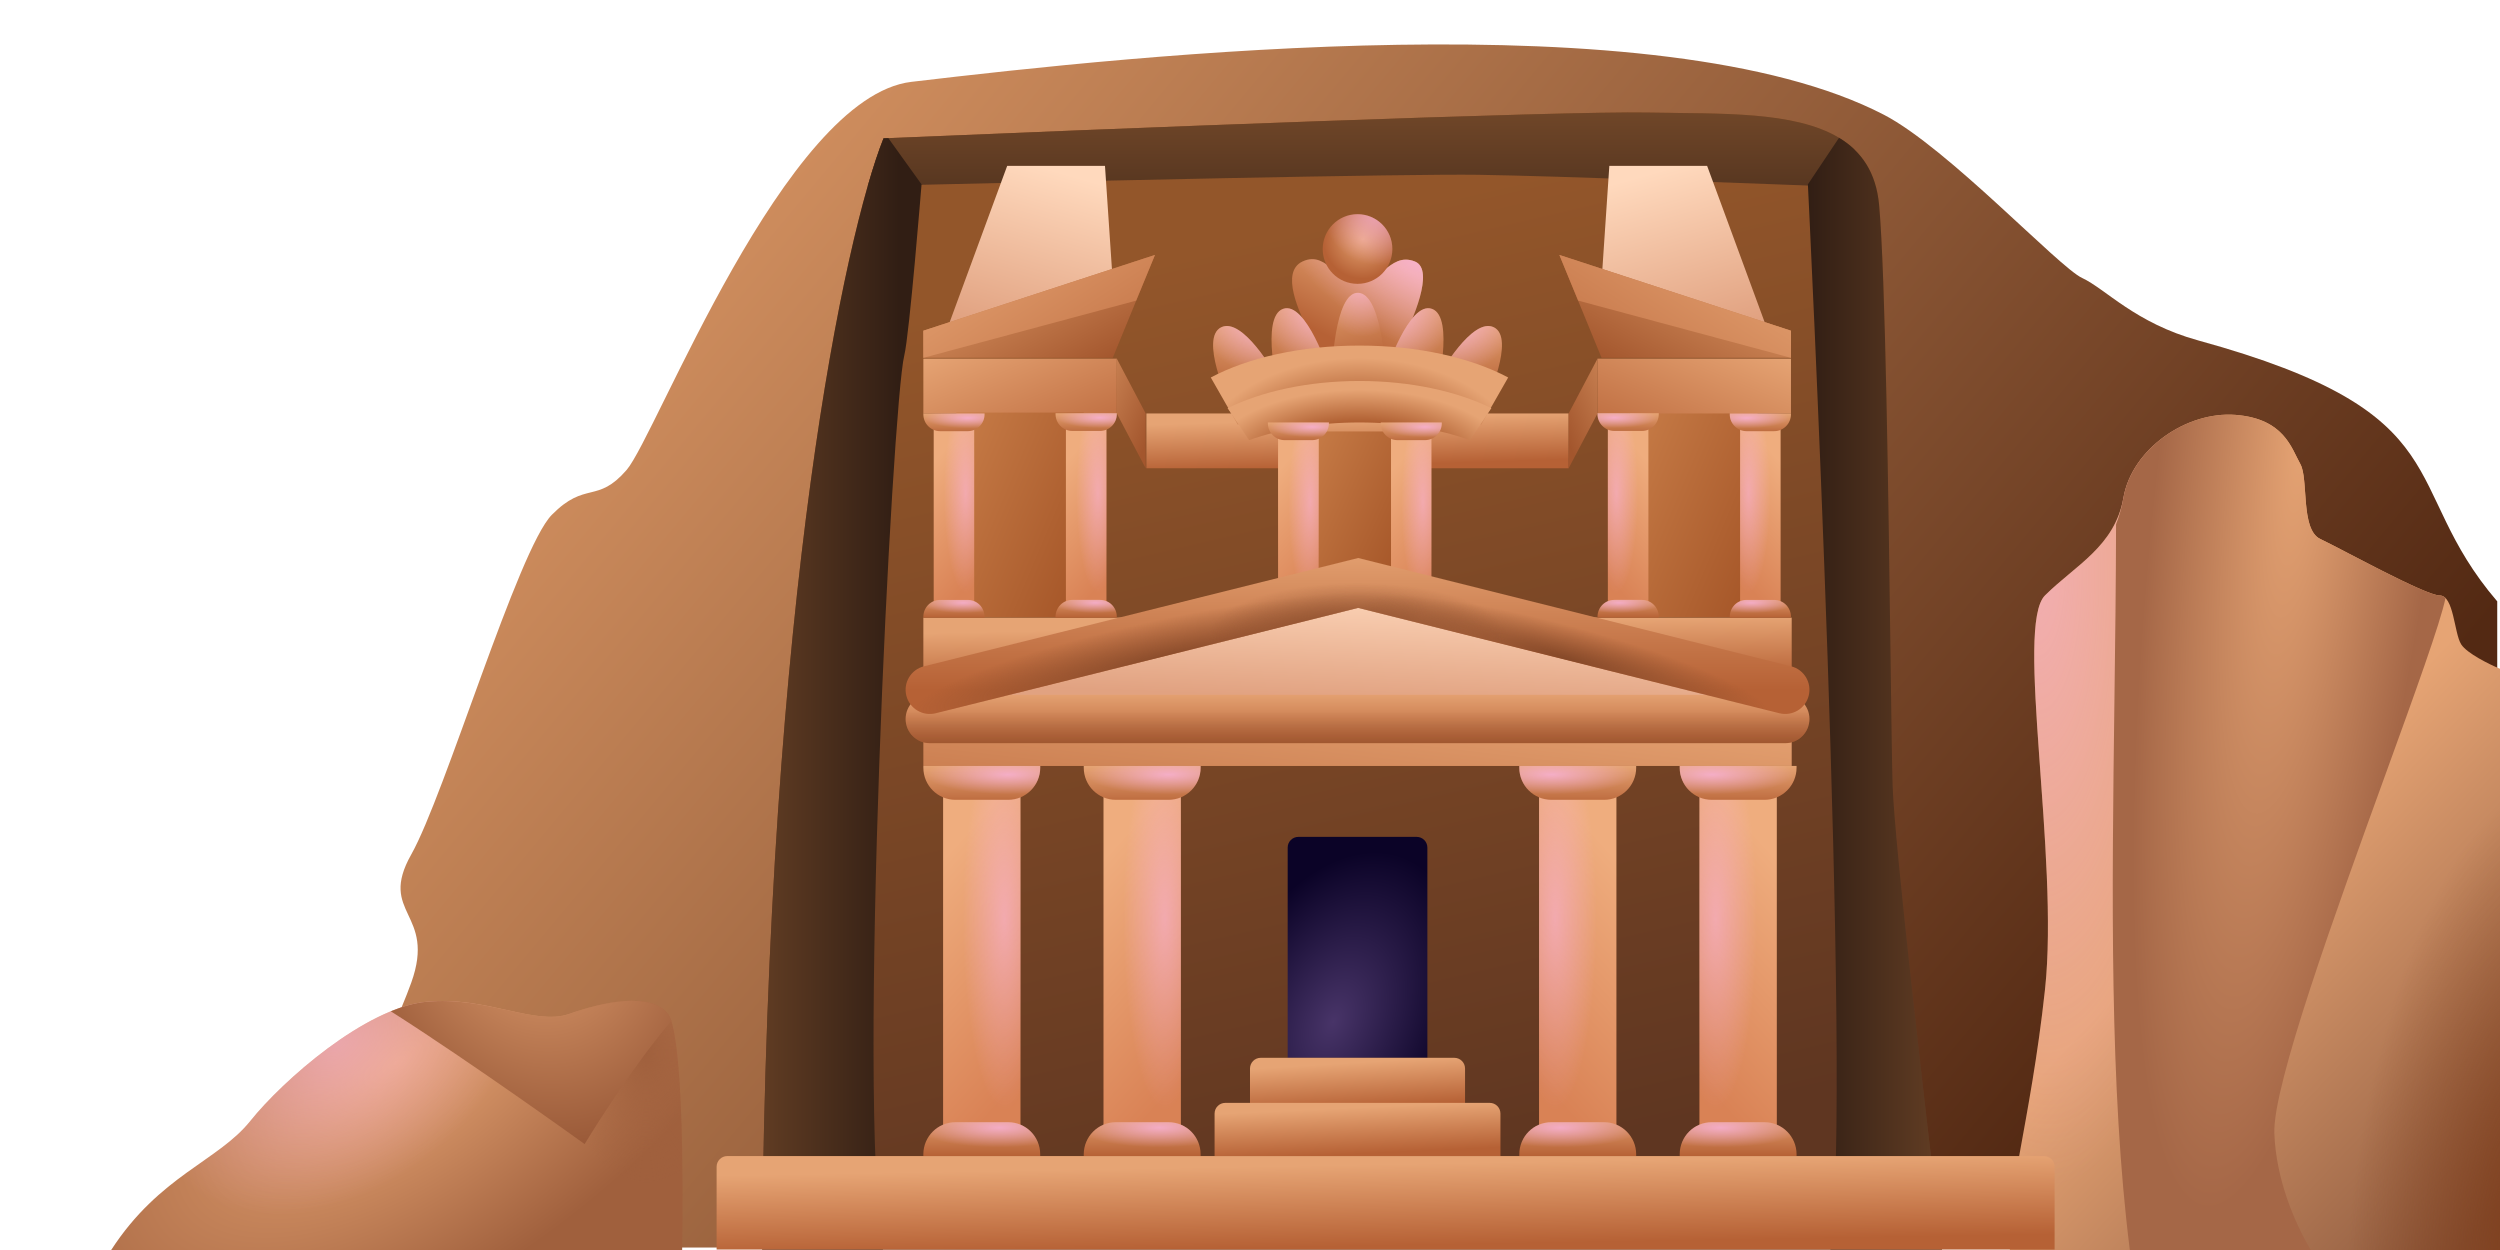 <svg viewBox="0 0 240 120" fill="none" xmlns="http://www.w3.org/2000/svg">
<path d="M39.481 94.333C37.537 99.747 30.839 113.542 27.734 119.763H239.734V57.731C230.15 46.55 236.721 39.743 211.029 32.681C204.984 31.019 202.118 27.716 199.89 26.69C197.662 25.665 186.962 14.186 180.862 11.021C159.381 -0.126 109.143 5.3 87.499 7.857C75.347 9.292 62.992 41.832 60.156 45.114C57.321 48.395 56.219 46.139 52.978 49.42C49.738 52.702 42.722 76.286 39.481 82.028C36.24 87.77 41.911 87.565 39.481 94.333Z" fill="url(#paint0_linear_8000_5889)"/>
<path d="M196.319 94.996C194.939 107.769 192.265 116.208 192.955 120H240V64.205C238.988 63.784 236.826 62.724 236.275 61.858C235.585 60.774 235.585 57.163 234.205 57.163C232.825 57.163 224.685 52.649 222.753 51.746C220.822 50.843 221.65 45.968 220.822 44.524C219.994 43.079 219.304 40.19 214.613 39.829C209.922 39.468 204.679 43.079 203.851 47.774C203.023 52.469 199.216 54.274 196.319 57.163C193.422 60.052 197.699 82.222 196.319 94.996Z" fill="url(#paint1_linear_8000_5889)"/>
<path d="M196.319 94.996C194.939 107.769 192.265 116.208 192.955 120H240V64.205C238.988 63.784 236.826 62.724 236.275 61.858C235.585 60.774 235.585 57.163 234.205 57.163C232.825 57.163 224.685 52.649 222.753 51.746C220.822 50.843 221.65 45.968 220.822 44.524C219.994 43.079 219.304 40.19 214.613 39.829C209.922 39.468 204.679 43.079 203.851 47.774C203.023 52.469 199.216 54.274 196.319 57.163C193.422 60.052 197.699 82.222 196.319 94.996Z" fill="url(#paint2_radial_8000_5889)"/>
<path d="M196.319 94.996C194.939 107.769 192.265 116.208 192.955 120H240V64.205C238.988 63.784 236.826 62.724 236.275 61.858C235.585 60.774 235.585 57.163 234.205 57.163C232.825 57.163 224.685 52.649 222.753 51.746C220.822 50.843 221.65 45.968 220.822 44.524C219.994 43.079 219.304 40.19 214.613 39.829C209.922 39.468 204.679 43.079 203.851 47.774C203.023 52.469 199.216 54.274 196.319 57.163C193.422 60.052 197.699 82.222 196.319 94.996Z" fill="url(#paint3_radial_8000_5889)"/>
<path d="M24.038 107.604C20.939 111.478 15.322 112.833 10.673 120H65.487C65.616 113.156 65.525 99.043 64.131 97.338C62.388 95.208 57.933 96.176 54.64 97.338C51.347 98.501 46.699 95.595 40.888 96.176C35.078 96.757 27.137 103.73 24.038 107.604Z" fill="url(#paint4_radial_8000_5889)"/>
<path d="M24.038 107.604C20.939 111.478 15.322 112.833 10.673 120H65.487C65.616 113.156 65.525 99.043 64.131 97.338C62.388 95.208 57.933 96.176 54.64 97.338C51.347 98.501 46.699 95.595 40.888 96.176C35.078 96.757 27.137 103.73 24.038 107.604Z" fill="url(#paint5_radial_8000_5889)"/>
<path d="M24.038 107.604C20.939 111.478 15.322 112.833 10.673 120H65.487C65.616 113.156 65.525 99.043 64.131 97.338C62.388 95.208 57.933 96.176 54.64 97.338C51.347 98.501 46.699 95.595 40.888 96.176C35.078 96.757 27.137 103.73 24.038 107.604Z" fill="url(#paint6_radial_8000_5889)"/>
<path fill-rule="evenodd" clip-rule="evenodd" d="M221.833 120H204.464C202.501 104.436 202.745 85.722 202.984 67.322C203.059 61.595 203.133 55.899 203.14 50.337C203.439 49.582 203.679 48.739 203.85 47.774C204.677 43.079 209.92 39.468 214.611 39.829C218.65 40.14 219.723 42.324 220.471 43.847C220.592 44.093 220.705 44.322 220.82 44.524C221.138 45.079 221.212 46.14 221.291 47.288C221.419 49.128 221.562 51.19 222.752 51.746C223.283 51.995 224.285 52.517 225.486 53.143C228.651 54.792 233.203 57.163 234.203 57.163C234.424 57.163 234.609 57.256 234.768 57.415C234.273 59.819 231.843 66.521 228.996 74.371C224.177 87.659 218.166 104.234 218.337 108.805C218.504 113.277 220.307 117.413 221.833 120Z" fill="url(#paint7_radial_8000_5889)"/>
<path d="M84.817 13.28C81.149 22.496 73.684 56.734 73.166 119.956H186.437C184.927 107.438 181.863 81 181.691 75.388C181.475 68.372 181.259 29.168 180.396 19.676C179.533 10.185 168.314 11.01 158.173 10.803C150.061 10.638 105.889 12.385 84.817 13.28Z" fill="url(#paint8_linear_8000_5889)"/>
<path fill-rule="evenodd" clip-rule="evenodd" d="M83.301 17.86C103.412 17.38 135.264 16.681 141.877 16.779C149.305 16.89 169.733 17.656 179.018 18.026L178.004 14.332C174.499 10.992 167.72 10.917 160.958 10.843C160.026 10.832 159.096 10.822 158.174 10.803C150.061 10.638 105.889 12.385 84.817 13.28C84.363 14.42 83.851 15.945 83.301 17.86Z" fill="url(#paint9_linear_8000_5889)"/>
<path fill-rule="evenodd" clip-rule="evenodd" d="M73.166 119.956C73.684 56.735 81.149 22.496 84.817 13.28C84.97 13.273 85.125 13.267 85.28 13.26L88.469 17.699C88.469 17.699 87.305 32.128 86.811 34.12C85.658 38.771 82.245 105.438 84.766 119.956H73.166Z" fill="url(#paint10_linear_8000_5889)"/>
<path fill-rule="evenodd" clip-rule="evenodd" d="M176.546 13.229L173.557 17.699C173.557 17.699 177.882 104.694 175.717 119.957H186.437C184.927 107.439 181.863 81.001 181.691 75.388C181.628 73.353 181.565 68.609 181.487 62.668C181.295 48.128 181.009 26.415 180.396 19.677C180.11 16.533 178.688 14.521 176.546 13.229Z" fill="url(#paint11_linear_8000_5889)"/>
<path fill-rule="evenodd" clip-rule="evenodd" d="M128.065 25.93C127.169 25.204 126.311 24.508 125.04 25.103C122.914 26.1 124.635 29.883 125.869 32.294C125.177 33.698 122.833 38.787 124.812 39.578C126.092 40.09 126.934 39.419 127.807 38.723C128.502 38.168 129.218 37.597 130.191 37.598C131.155 37.598 131.879 38.185 132.581 38.754C133.477 39.479 134.335 40.175 135.606 39.58C137.732 38.583 136.011 34.8 134.777 32.389C135.47 30.985 137.813 25.896 135.834 25.105C134.554 24.593 133.712 25.264 132.84 25.96C132.144 26.515 131.428 27.085 130.455 27.085C129.491 27.085 128.767 26.498 128.065 25.93Z" fill="url(#paint12_linear_8000_5889)"/>
<path fill-rule="evenodd" clip-rule="evenodd" d="M128.065 25.93C127.169 25.204 126.311 24.508 125.04 25.103C122.914 26.1 124.635 29.883 125.869 32.294C125.177 33.698 122.833 38.787 124.812 39.578C126.092 40.09 126.934 39.419 127.807 38.723C128.502 38.168 129.218 37.597 130.191 37.598C131.155 37.598 131.879 38.185 132.581 38.754C133.477 39.479 134.335 40.175 135.606 39.58C137.732 38.583 136.011 34.8 134.777 32.389C135.47 30.985 137.813 25.896 135.834 25.105C134.554 24.593 133.712 25.264 132.84 25.96C132.144 26.515 131.428 27.085 130.455 27.085C129.491 27.085 128.767 26.498 128.065 25.93Z" fill="url(#paint13_radial_8000_5889)"/>
<path d="M88.642 59.294H172.003V66.413H88.642V59.294Z" fill="url(#paint14_linear_8000_5889)"/>
<path d="M88.642 34.431H107.212V39.692H88.642V34.431Z" fill="url(#paint15_linear_8000_5889)"/>
<path d="M91.814 39.608H104.039V59.255H91.814V39.608Z" fill="url(#paint16_linear_8000_5889)"/>
<path d="M156.495 39.608H168.72V59.255H156.495V39.608Z" fill="url(#paint17_linear_8000_5889)"/>
<path d="M171.932 34.431H153.361V39.692H171.932V34.431Z" fill="url(#paint18_linear_8000_5889)"/>
<path d="M96.689 15.926H106.078L107.212 32.747H90.499L96.689 15.926Z" fill="url(#paint19_linear_8000_5889)"/>
<path d="M163.885 15.926H154.496L153.361 32.747H170.075L163.885 15.926Z" fill="url(#paint20_linear_8000_5889)"/>
<path d="M88.642 31.747L110.875 24.474L106.824 34.351H88.642V31.747Z" fill="url(#paint21_linear_8000_5889)"/>
<path d="M171.932 31.747L149.699 24.474L153.75 34.351H171.932V31.747Z" fill="url(#paint22_linear_8000_5889)"/>
<path d="M88.642 31.747L110.875 24.474L109.07 28.859L88.642 34.351V31.747Z" fill="url(#paint23_linear_8000_5889)"/>
<path d="M171.932 31.747L149.699 24.474L151.504 28.859L171.932 34.351V31.747Z" fill="url(#paint24_linear_8000_5889)"/>
<path d="M110.056 39.692H150.589V44.953H110.056V39.692Z" fill="url(#paint25_linear_8000_5889)"/>
<path d="M107.213 34.431L109.986 39.692V44.954L107.213 39.692V34.431Z" fill="url(#paint26_linear_8000_5889)"/>
<path d="M153.361 34.431L150.588 39.692V44.954L153.361 39.692V34.431Z" fill="url(#paint27_linear_8000_5889)"/>
<path d="M125.643 41.419H135.004V55.397H125.643V41.419Z" fill="url(#paint28_linear_8000_5889)"/>
<path d="M88.642 69.022H172.003V73.532H88.642V69.022Z" fill="url(#paint29_linear_8000_5889)"/>
<path d="M123.617 81.367C123.617 80.8 124.077 80.34 124.644 80.34H136.001C136.568 80.34 137.028 80.8 137.028 81.367V101.548H123.617V81.367Z" fill="url(#paint30_radial_8000_5889)"/>
<path d="M120 102.577C120 102.01 120.46 101.55 121.027 101.55H139.617C140.184 101.55 140.644 102.01 140.644 102.577V106.654H120V102.577Z" fill="url(#paint31_linear_8000_5889)"/>
<path d="M116.6 106.904C116.6 106.336 117.06 105.876 117.628 105.876H143.015C143.583 105.876 144.043 106.336 144.043 106.904V110.981H116.6V106.904Z" fill="url(#paint32_linear_8000_5889)"/>
<path d="M123.169 29.651C120.957 30.456 122.76 37.735 122.76 37.735L127.623 35.758C127.623 35.758 125.382 28.846 123.169 29.651Z" fill="url(#paint33_linear_8000_5889)"/>
<path d="M123.169 29.651C120.957 30.456 122.76 37.735 122.76 37.735L127.623 35.758C127.623 35.758 125.382 28.846 123.169 29.651Z" fill="url(#paint34_radial_8000_5889)"/>
<path d="M117.225 31.423C115.151 32.466 117.932 38.471 117.932 38.471L122.463 35.999C122.463 35.999 119.3 30.38 117.225 31.423Z" fill="url(#paint35_linear_8000_5889)"/>
<path d="M117.225 31.423C115.151 32.466 117.932 38.471 117.932 38.471L122.463 35.999C122.463 35.999 119.3 30.38 117.225 31.423Z" fill="url(#paint36_radial_8000_5889)"/>
<path d="M143.42 31.423C145.494 32.466 142.713 38.471 142.713 38.471L138.182 35.999C138.182 35.999 141.345 30.38 143.42 31.423Z" fill="url(#paint37_linear_8000_5889)"/>
<path d="M143.42 31.423C145.494 32.466 142.713 38.471 142.713 38.471L138.182 35.999C138.182 35.999 141.345 30.38 143.42 31.423Z" fill="url(#paint38_radial_8000_5889)"/>
<path d="M137.475 29.651C139.688 30.456 137.885 37.735 137.885 37.735L133.021 35.758C133.021 35.758 135.263 28.846 137.475 29.651Z" fill="url(#paint39_linear_8000_5889)"/>
<path d="M137.475 29.651C139.688 30.456 137.885 37.735 137.885 37.735L133.021 35.758C133.021 35.758 135.263 28.846 137.475 29.651Z" fill="url(#paint40_radial_8000_5889)"/>
<path d="M130.391 28.109C128.071 28.017 127.858 35.863 127.858 35.863L133.02 35.869C133.02 35.869 132.712 28.201 130.391 28.109Z" fill="url(#paint41_linear_8000_5889)"/>
<path d="M130.391 28.109C128.071 28.017 127.858 35.863 127.858 35.863L133.02 35.869C133.02 35.869 132.712 28.201 130.391 28.109Z" fill="url(#paint42_radial_8000_5889)"/>
<path fill-rule="evenodd" clip-rule="evenodd" d="M118.822 40.765L116.235 36.239C119.767 34.356 124.854 33.175 130.51 33.175C136.166 33.175 141.254 34.356 144.785 36.239L142.198 40.766C138.954 39.565 134.903 38.852 130.509 38.852C126.116 38.852 122.066 39.565 118.822 40.765Z" fill="url(#paint43_radial_8000_5889)"/>
<path fill-rule="evenodd" clip-rule="evenodd" d="M119.911 42.254L117.849 39.182C121.146 37.565 125.604 36.573 130.512 36.573C135.418 36.573 139.875 37.564 143.171 39.181L141.108 42.253C138.113 41.183 134.457 40.555 130.511 40.555C126.563 40.555 122.907 41.183 119.911 42.254Z" fill="url(#paint44_radial_8000_5889)"/>
<path d="M90.538 75.182H97.966V109.331H90.538V75.182Z" fill="url(#paint45_linear_8000_5889)"/>
<path d="M90.538 75.182H97.966V109.331H90.538V75.182Z" fill="url(#paint46_radial_8000_5889)"/>
<path d="M99.86 110.982L88.641 110.982L88.641 110.813C88.641 109.111 90.021 107.731 91.723 107.731L96.778 107.731C98.48 107.731 99.86 109.111 99.86 110.813L99.86 110.982Z" fill="url(#paint47_linear_8000_5889)"/>
<path d="M99.86 110.982L88.641 110.982L88.641 110.813C88.641 109.111 90.021 107.731 91.723 107.731L96.778 107.731C98.48 107.731 99.86 109.111 99.86 110.813L99.86 110.982Z" fill="url(#paint48_radial_8000_5889)"/>
<path d="M88.642 73.531H99.861V73.7C99.861 75.403 98.481 76.783 96.779 76.783H91.724C90.022 76.783 88.642 75.403 88.642 73.7V73.531Z" fill="url(#paint49_linear_8000_5889)"/>
<path d="M88.642 73.531H99.861V73.7C99.861 75.403 98.481 76.783 96.779 76.783H91.724C90.022 76.783 88.642 75.403 88.642 73.7V73.531Z" fill="url(#paint50_radial_8000_5889)"/>
<path d="M170.574 75.182H163.146V109.331H170.574V75.182Z" fill="url(#paint51_linear_8000_5889)"/>
<path d="M170.574 75.182H163.146V109.331H170.574V75.182Z" fill="url(#paint52_radial_8000_5889)"/>
<path d="M161.251 110.982L172.47 110.982L172.47 110.813C172.47 109.111 171.09 107.731 169.388 107.731L164.333 107.731C162.631 107.731 161.251 109.111 161.251 110.813L161.251 110.982Z" fill="url(#paint53_linear_8000_5889)"/>
<path d="M161.251 110.982L172.47 110.982L172.47 110.813C172.47 109.111 171.09 107.731 169.388 107.731L164.333 107.731C162.631 107.731 161.251 109.111 161.251 110.813L161.251 110.982Z" fill="url(#paint54_radial_8000_5889)"/>
<path d="M172.47 73.532H161.251V73.701C161.251 75.403 162.631 76.783 164.333 76.783H169.388C171.09 76.783 172.47 75.403 172.47 73.701V73.532Z" fill="url(#paint55_linear_8000_5889)"/>
<path d="M172.47 73.532H161.251V73.701C161.251 75.403 162.631 76.783 164.333 76.783H169.388C171.09 76.783 172.47 75.403 172.47 73.701V73.532Z" fill="url(#paint56_radial_8000_5889)"/>
<path d="M105.936 75.182H113.364V109.331H105.936V75.182Z" fill="url(#paint57_linear_8000_5889)"/>
<path d="M105.936 75.182H113.364V109.331H105.936V75.182Z" fill="url(#paint58_radial_8000_5889)"/>
<path d="M115.259 110.982L104.04 110.982L104.04 110.813C104.04 109.111 105.42 107.731 107.122 107.731L112.177 107.731C113.879 107.731 115.259 109.111 115.259 110.813L115.259 110.982Z" fill="url(#paint59_linear_8000_5889)"/>
<path d="M115.259 110.982L104.04 110.982L104.04 110.813C104.04 109.111 105.42 107.731 107.122 107.731L112.177 107.731C113.879 107.731 115.259 109.111 115.259 110.813L115.259 110.982Z" fill="url(#paint60_radial_8000_5889)"/>
<path d="M104.04 73.532H115.259V73.701C115.259 75.403 113.879 76.783 112.177 76.783H107.122C105.42 76.783 104.04 75.403 104.04 73.701V73.532Z" fill="url(#paint61_linear_8000_5889)"/>
<path d="M104.04 73.532H115.259V73.701C115.259 75.403 113.879 76.783 112.177 76.783H107.122C105.42 76.783 104.04 75.403 104.04 73.701V73.532Z" fill="url(#paint62_radial_8000_5889)"/>
<path d="M155.176 75.182H147.749V109.331H155.176V75.182Z" fill="url(#paint63_linear_8000_5889)"/>
<path d="M155.176 75.182H147.749V109.331H155.176V75.182Z" fill="url(#paint64_radial_8000_5889)"/>
<path d="M145.853 110.982L157.072 110.982L157.072 110.813C157.072 109.111 155.692 107.731 153.99 107.731L148.935 107.731C147.233 107.731 145.853 109.111 145.853 110.813L145.853 110.982Z" fill="url(#paint65_linear_8000_5889)"/>
<path d="M145.853 110.982L157.072 110.982L157.072 110.813C157.072 109.111 155.692 107.731 153.99 107.731L148.935 107.731C147.233 107.731 145.853 109.111 145.853 110.813L145.853 110.982Z" fill="url(#paint66_radial_8000_5889)"/>
<path d="M157.073 73.532H145.853V73.701C145.853 75.403 147.233 76.783 148.935 76.783H153.99C155.693 76.783 157.073 75.403 157.073 73.701V73.532Z" fill="url(#paint67_linear_8000_5889)"/>
<path d="M157.073 73.532H145.853V73.701C145.853 75.403 147.233 76.783 148.935 76.783H153.99C155.693 76.783 157.073 75.403 157.073 73.701V73.532Z" fill="url(#paint68_radial_8000_5889)"/>
<path d="M89.635 40.556H93.522V58.43H89.635V40.556Z" fill="url(#paint69_linear_8000_5889)"/>
<path d="M89.635 40.556H93.522V58.43H89.635V40.556Z" fill="url(#paint70_radial_8000_5889)"/>
<path d="M94.514 59.294L88.641 59.294L88.641 59.205C88.641 58.314 89.364 57.592 90.255 57.592L92.9 57.592C93.791 57.592 94.514 58.314 94.514 59.205L94.514 59.294Z" fill="url(#paint71_linear_8000_5889)"/>
<path d="M94.514 59.294L88.641 59.294L88.641 59.205C88.641 58.314 89.364 57.592 90.255 57.592L92.9 57.592C93.791 57.592 94.514 58.314 94.514 59.205L94.514 59.294Z" fill="url(#paint72_radial_8000_5889)"/>
<path d="M88.642 39.692H94.514V39.78C94.514 40.671 93.792 41.393 92.901 41.393H90.255C89.364 41.393 88.642 40.671 88.642 39.78V39.692Z" fill="url(#paint73_linear_8000_5889)"/>
<path d="M88.642 39.692H94.514V39.78C94.514 40.671 93.792 41.393 92.901 41.393H90.255C89.364 41.393 88.642 40.671 88.642 39.78V39.692Z" fill="url(#paint74_radial_8000_5889)"/>
<path d="M170.938 40.556H167.05V58.43H170.938V40.556Z" fill="url(#paint75_linear_8000_5889)"/>
<path d="M170.938 40.556H167.05V58.43H170.938V40.556Z" fill="url(#paint76_radial_8000_5889)"/>
<path d="M166.059 59.294L171.931 59.294L171.931 59.205C171.931 58.314 171.209 57.592 170.318 57.592L167.672 57.592C166.781 57.592 166.059 58.314 166.059 59.205L166.059 59.294Z" fill="url(#paint77_linear_8000_5889)"/>
<path d="M166.059 59.294L171.931 59.294L171.931 59.205C171.931 58.314 171.209 57.592 170.318 57.592L167.672 57.592C166.781 57.592 166.059 58.314 166.059 59.205L166.059 59.294Z" fill="url(#paint78_radial_8000_5889)"/>
<path d="M171.932 39.692H166.059V39.78C166.059 40.671 166.782 41.393 167.673 41.393H170.318C171.209 41.393 171.932 40.671 171.932 39.78V39.692Z" fill="url(#paint79_linear_8000_5889)"/>
<path d="M171.932 39.692H166.059V39.78C166.059 40.671 166.782 41.393 167.673 41.393H170.318C171.209 41.393 171.932 40.671 171.932 39.78V39.692Z" fill="url(#paint80_radial_8000_5889)"/>
<path d="M102.327 40.531H106.22V58.429H102.327V40.531Z" fill="url(#paint81_linear_8000_5889)"/>
<path d="M102.327 40.531H106.22V58.429H102.327V40.531Z" fill="url(#paint82_radial_8000_5889)"/>
<path d="M107.213 59.294L101.332 59.294L101.332 59.206C101.332 58.314 102.056 57.59 102.948 57.59L105.597 57.59C106.49 57.59 107.213 58.314 107.213 59.206L107.213 59.294Z" fill="url(#paint83_linear_8000_5889)"/>
<path d="M107.213 59.294L101.332 59.294L101.332 59.206C101.332 58.314 102.056 57.59 102.948 57.59L105.597 57.59C106.49 57.59 107.213 58.314 107.213 59.206L107.213 59.294Z" fill="url(#paint84_radial_8000_5889)"/>
<path d="M101.332 39.666H107.212V39.754C107.212 40.647 106.489 41.37 105.597 41.37H102.948C102.055 41.37 101.332 40.647 101.332 39.754V39.666Z" fill="url(#paint85_linear_8000_5889)"/>
<path d="M101.332 39.666H107.212V39.754C107.212 40.647 106.489 41.37 105.597 41.37H102.948C102.055 41.37 101.332 40.647 101.332 39.754V39.666Z" fill="url(#paint86_radial_8000_5889)"/>
<path d="M158.247 40.531H154.354V58.429H158.247V40.531Z" fill="url(#paint87_linear_8000_5889)"/>
<path d="M158.247 40.531H154.354V58.429H158.247V40.531Z" fill="url(#paint88_radial_8000_5889)"/>
<path d="M153.362 59.294L159.243 59.294L159.243 59.206C159.243 58.314 158.519 57.59 157.627 57.59L154.978 57.59C154.085 57.59 153.362 58.314 153.362 59.206L153.362 59.294Z" fill="url(#paint89_linear_8000_5889)"/>
<path d="M153.362 59.294L159.243 59.294L159.243 59.206C159.243 58.314 158.519 57.59 157.627 57.59L154.978 57.59C154.085 57.59 153.362 58.314 153.362 59.206L153.362 59.294Z" fill="url(#paint90_radial_8000_5889)"/>
<path d="M159.242 39.666H153.361V39.754C153.361 40.646 154.085 41.37 154.977 41.37H157.626C158.518 41.37 159.242 40.646 159.242 39.754V39.666Z" fill="url(#paint91_linear_8000_5889)"/>
<path d="M159.242 39.666H153.361V39.754C153.361 40.646 154.085 41.37 154.977 41.37H157.626C158.518 41.37 159.242 40.646 159.242 39.754V39.666Z" fill="url(#paint92_radial_8000_5889)"/>
<path d="M122.706 41.418H126.586V59.256H122.706V41.418Z" fill="url(#paint93_linear_8000_5889)"/>
<path d="M122.706 41.418H126.586V59.256H122.706V41.418Z" fill="url(#paint94_linear_8000_5889)"/>
<path d="M122.706 41.418H126.586V59.256H122.706V41.418Z" fill="url(#paint95_radial_8000_5889)"/>
<path d="M127.575 60.118L121.715 60.118L121.715 60.035C121.715 59.143 122.438 58.42 123.33 58.42L125.96 58.42C126.852 58.42 127.575 59.143 127.575 60.035L127.575 60.118Z" fill="url(#paint96_linear_8000_5889)"/>
<path d="M127.575 60.118L121.715 60.118L121.715 60.035C121.715 59.143 122.438 58.42 123.33 58.42L125.96 58.42C126.852 58.42 127.575 59.143 127.575 60.035L127.575 60.118Z" fill="url(#paint97_radial_8000_5889)"/>
<path d="M121.716 40.556H127.576V40.639C127.576 41.531 126.853 42.254 125.961 42.254H123.331C122.439 42.254 121.716 41.531 121.716 40.639V40.556Z" fill="url(#paint98_linear_8000_5889)"/>
<path d="M121.716 40.556H127.576V40.639C127.576 41.531 126.853 42.254 125.961 42.254H123.331C122.439 42.254 121.716 41.531 121.716 40.639V40.556Z" fill="url(#paint99_radial_8000_5889)"/>
<path d="M133.538 41.419H137.418V59.256H133.538V41.419Z" fill="url(#paint100_linear_8000_5889)"/>
<path d="M133.538 41.419H137.418V59.256H133.538V41.419Z" fill="url(#paint101_radial_8000_5889)"/>
<path d="M138.407 60.118L132.547 60.118L132.547 60.035C132.547 59.143 133.27 58.42 134.162 58.42L136.791 58.42C137.684 58.42 138.407 59.143 138.407 60.035L138.407 60.118Z" fill="url(#paint102_linear_8000_5889)"/>
<path d="M138.407 60.118L132.547 60.118L132.547 60.035C132.547 59.143 133.27 58.42 134.162 58.42L136.791 58.42C137.684 58.42 138.407 59.143 138.407 60.035L138.407 60.118Z" fill="url(#paint103_radial_8000_5889)"/>
<path d="M132.549 40.556H138.409V40.638C138.409 41.531 137.686 42.254 136.794 42.254H134.164C133.272 42.254 132.549 41.531 132.549 40.638V40.556Z" fill="url(#paint104_linear_8000_5889)"/>
<path d="M132.549 40.556H138.409V40.638C138.409 41.531 137.686 42.254 136.794 42.254H134.164C133.272 42.254 132.549 41.531 132.549 40.638V40.556Z" fill="url(#paint105_radial_8000_5889)"/>
<path d="M133.667 23.906C133.667 25.753 132.17 27.25 130.323 27.25C128.476 27.25 126.979 25.753 126.979 23.906C126.979 22.059 128.476 20.562 130.323 20.562C132.17 20.562 133.667 22.059 133.667 23.906Z" fill="url(#paint106_radial_8000_5889)"/>
<path d="M133.667 23.906C133.667 25.753 132.17 27.25 130.323 27.25C128.476 27.25 126.979 25.753 126.979 23.906C126.979 22.059 128.476 20.562 130.323 20.562C132.17 20.562 133.667 22.059 133.667 23.906Z" fill="url(#paint107_radial_8000_5889)"/>
<path d="M130.323 55.961L169.976 67.329H90.67L130.323 55.961Z" fill="url(#paint108_linear_8000_5889)"/>
<path fill-rule="evenodd" clip-rule="evenodd" d="M86.939 69.02C86.939 67.737 87.979 66.698 89.262 66.698H171.384C172.667 66.698 173.707 67.737 173.707 69.02C173.707 70.303 172.667 71.343 171.384 71.343H89.262C87.979 71.343 86.939 70.303 86.939 69.02Z" fill="url(#paint109_linear_8000_5889)"/>
<path fill-rule="evenodd" clip-rule="evenodd" d="M86.939 69.02C86.939 67.737 87.979 66.698 89.262 66.698H171.384C172.667 66.698 173.707 67.737 173.707 69.02C173.707 70.303 172.667 71.343 171.384 71.343H89.262C87.979 71.343 86.939 70.303 86.939 69.02Z" fill="url(#paint110_linear_8000_5889)"/>
<path fill-rule="evenodd" clip-rule="evenodd" d="M130.382 53.568L171.947 63.966C173.192 64.277 173.948 65.538 173.637 66.783C173.326 68.027 172.065 68.784 170.82 68.472L130.38 58.357L89.824 68.473C88.579 68.783 87.318 68.026 87.008 66.781C86.697 65.536 87.455 64.276 88.7 63.965L130.382 53.568Z" fill="url(#paint111_linear_8000_5889)"/>
<path fill-rule="evenodd" clip-rule="evenodd" d="M130.382 53.568L171.947 63.966C173.192 64.277 173.948 65.538 173.637 66.783C173.326 68.027 172.065 68.784 170.82 68.472L130.38 58.357L89.824 68.473C88.579 68.783 87.318 68.026 87.008 66.781C86.697 65.536 87.455 64.276 88.7 63.965L130.382 53.568Z" fill="url(#paint112_radial_8000_5889)"/>
<path fill-rule="evenodd" clip-rule="evenodd" d="M130.382 53.568L171.947 63.966C173.192 64.277 173.948 65.538 173.637 66.783C173.326 68.027 172.065 68.784 170.82 68.472L130.38 58.357L89.824 68.473C88.579 68.783 87.318 68.026 87.008 66.781C86.697 65.536 87.455 64.276 88.7 63.965L130.382 53.568Z" fill="url(#paint113_radial_8000_5889)"/>
<path fill-rule="evenodd" clip-rule="evenodd" d="M130.382 53.568L171.947 63.966C173.192 64.277 173.948 65.538 173.637 66.783C173.326 68.027 172.065 68.784 170.82 68.472L130.38 58.357L89.824 68.473C88.579 68.783 87.318 68.026 87.008 66.781C86.697 65.536 87.455 64.276 88.7 63.965L130.382 53.568Z" fill="url(#paint114_radial_8000_5889)"/>
<path fill-rule="evenodd" clip-rule="evenodd" d="M37.517 97.083C45.354 102.067 56.123 109.832 56.123 109.832C56.123 109.832 60.357 102.803 64.451 98.008C64.352 97.707 64.245 97.48 64.13 97.338C62.386 95.208 57.932 96.176 54.639 97.338C52.987 97.921 50.994 97.481 48.685 96.97C46.39 96.463 43.783 95.887 40.887 96.176C39.821 96.283 38.683 96.605 37.517 97.083Z" fill="url(#paint115_radial_8000_5889)"/>
<path d="M68.795 112.009C68.795 111.442 69.255 110.982 69.822 110.982H196.215C196.782 110.982 197.242 111.442 197.242 112.009V119.957H68.795V112.009Z" fill="url(#paint116_linear_8000_5889)"/>
<defs>
<linearGradient id="paint0_linear_8000_5889" x1="69.554" y1="-2.067" x2="199.696" y2="106.452" gradientUnits="userSpaceOnUse">
<stop stop-color="#DB9765"/>
<stop offset="1" stop-color="#532913"/>
</linearGradient>
<linearGradient id="paint1_linear_8000_5889" x1="217.674" y1="79.902" x2="247.325" y2="107.863" gradientUnits="userSpaceOnUse">
<stop stop-color="#E6A474"/>
<stop offset="1" stop-color="#8F5B3F"/>
</linearGradient>
<radialGradient id="paint2_radial_8000_5889" cx="0" cy="0" r="1" gradientUnits="userSpaceOnUse" gradientTransform="translate(195.349 53.497) rotate(88.473) scale(60.204 18.197)">
<stop stop-color="#FFB8EF" stop-opacity="0.5"/>
<stop offset="1" stop-color="#FFB8EF" stop-opacity="0"/>
</radialGradient>
<radialGradient id="paint3_radial_8000_5889" cx="0" cy="0" r="1" gradientUnits="userSpaceOnUse" gradientTransform="translate(243.587 120) rotate(-85.166) scale(45.846 18.196)">
<stop stop-color="#7C3C1A"/>
<stop offset="1" stop-color="#7C3C1A" stop-opacity="0"/>
</radialGradient>
<radialGradient id="paint4_radial_8000_5889" cx="0" cy="0" r="1" gradientUnits="userSpaceOnUse" gradientTransform="translate(38.101 101.99) rotate(55.42) scale(21.874 45.403)">
<stop stop-color="#E6A474"/>
<stop offset="1" stop-color="#A0603D"/>
</radialGradient>
<radialGradient id="paint5_radial_8000_5889" cx="0" cy="0" r="1" gradientUnits="userSpaceOnUse" gradientTransform="translate(61.986 101.166) rotate(89.275) scale(20.138 13.158)">
<stop stop-color="#A0603D"/>
<stop offset="0.615" stop-color="#A0603D" stop-opacity="0"/>
</radialGradient>
<radialGradient id="paint6_radial_8000_5889" cx="0" cy="0" r="1" gradientUnits="userSpaceOnUse" gradientTransform="translate(32.366 100.05) rotate(142.465) scale(20.029 14.078)">
<stop stop-color="#FFB8EF" stop-opacity="0.5"/>
<stop offset="1" stop-color="#FFB8EF" stop-opacity="0"/>
</radialGradient>
<radialGradient id="paint7_radial_8000_5889" cx="0" cy="0" r="1" gradientUnits="userSpaceOnUse" gradientTransform="translate(221.368 39.804) rotate(97.237) scale(77.165 13.628)">
<stop stop-color="#E6A474"/>
<stop offset="1" stop-color="#A56747"/>
</radialGradient>
<linearGradient id="paint8_linear_8000_5889" x1="171.822" y1="10.793" x2="192.752" y2="100.572" gradientUnits="userSpaceOnUse">
<stop stop-color="#93562A"/>
<stop offset="1" stop-color="#5F3621"/>
</linearGradient>
<linearGradient id="paint9_linear_8000_5889" x1="121.757" y1="8.133" x2="121.756" y2="29.379" gradientUnits="userSpaceOnUse">
<stop stop-color="#794C2B"/>
<stop offset="1" stop-color="#311E14"/>
</linearGradient>
<linearGradient id="paint10_linear_8000_5889" x1="66.172" y1="97.573" x2="86.371" y2="97.573" gradientUnits="userSpaceOnUse">
<stop stop-color="#794C2B"/>
<stop offset="1" stop-color="#311E14"/>
</linearGradient>
<linearGradient id="paint11_linear_8000_5889" x1="192.027" y1="97.894" x2="173.51" y2="97.894" gradientUnits="userSpaceOnUse">
<stop stop-color="#794C2B"/>
<stop offset="1" stop-color="#311E14"/>
</linearGradient>
<linearGradient id="paint12_linear_8000_5889" x1="130.323" y1="33.775" x2="134.556" y2="25.694" gradientUnits="userSpaceOnUse">
<stop stop-color="#B66135"/>
<stop offset="1" stop-color="#E6A474"/>
</linearGradient>
<radialGradient id="paint13_radial_8000_5889" cx="0" cy="0" r="1" gradientUnits="userSpaceOnUse" gradientTransform="translate(135.86 24.879) rotate(120.676) scale(7.919 15.238)">
<stop stop-color="#FFB8EF" stop-opacity="0.7"/>
<stop offset="1" stop-color="#FFB8EF" stop-opacity="0"/>
</radialGradient>
<linearGradient id="paint14_linear_8000_5889" x1="161.246" y1="59.294" x2="161.374" y2="65.465" gradientUnits="userSpaceOnUse">
<stop stop-color="#E6A474"/>
<stop offset="1" stop-color="#B66135"/>
</linearGradient>
<linearGradient id="paint15_linear_8000_5889" x1="97.927" y1="30.407" x2="104.117" y2="45.263" gradientUnits="userSpaceOnUse">
<stop stop-color="#E6A474"/>
<stop offset="1" stop-color="#B66135"/>
</linearGradient>
<linearGradient id="paint16_linear_8000_5889" x1="97.927" y1="24.584" x2="121.292" y2="34.47" gradientUnits="userSpaceOnUse">
<stop stop-color="#C87D48"/>
<stop offset="1" stop-color="#97461B"/>
</linearGradient>
<linearGradient id="paint17_linear_8000_5889" x1="162.607" y1="24.584" x2="185.972" y2="34.47" gradientUnits="userSpaceOnUse">
<stop stop-color="#C87D48"/>
<stop offset="1" stop-color="#97461B"/>
</linearGradient>
<linearGradient id="paint18_linear_8000_5889" x1="162.646" y1="30.407" x2="156.456" y2="45.263" gradientUnits="userSpaceOnUse">
<stop stop-color="#E6A474"/>
<stop offset="1" stop-color="#B66135"/>
</linearGradient>
<linearGradient id="paint19_linear_8000_5889" x1="99.591" y1="15.926" x2="95.166" y2="31.518" gradientUnits="userSpaceOnUse">
<stop stop-color="#FFD9BD"/>
<stop offset="1" stop-color="#E1A281"/>
</linearGradient>
<linearGradient id="paint20_linear_8000_5889" x1="160.982" y1="15.926" x2="165.408" y2="31.518" gradientUnits="userSpaceOnUse">
<stop stop-color="#FFD9BD"/>
<stop offset="1" stop-color="#E1A281"/>
</linearGradient>
<linearGradient id="paint21_linear_8000_5889" x1="97.411" y1="22.05" x2="104.84" y2="35.668" gradientUnits="userSpaceOnUse">
<stop stop-color="#DF9B69"/>
<stop offset="1" stop-color="#A3562D"/>
</linearGradient>
<linearGradient id="paint22_linear_8000_5889" x1="163.162" y1="22.05" x2="155.734" y2="35.668" gradientUnits="userSpaceOnUse">
<stop stop-color="#DF9B69"/>
<stop offset="1" stop-color="#A3562D"/>
</linearGradient>
<linearGradient id="paint23_linear_8000_5889" x1="99.758" y1="16.922" x2="114.744" y2="39.86" gradientUnits="userSpaceOnUse">
<stop stop-color="#E6A474"/>
<stop offset="1" stop-color="#B66135"/>
</linearGradient>
<linearGradient id="paint24_linear_8000_5889" x1="160.815" y1="16.922" x2="145.83" y2="39.86" gradientUnits="userSpaceOnUse">
<stop stop-color="#E6A474"/>
<stop offset="1" stop-color="#B66135"/>
</linearGradient>
<linearGradient id="paint25_linear_8000_5889" x1="145.359" y1="39.692" x2="145.502" y2="44.25" gradientUnits="userSpaceOnUse">
<stop stop-color="#E6A474"/>
<stop offset="1" stop-color="#B66135"/>
</linearGradient>
<linearGradient id="paint26_linear_8000_5889" x1="102.865" y1="34.431" x2="111.831" y2="38.259" gradientUnits="userSpaceOnUse">
<stop stop-color="#DF9B69"/>
<stop offset="1" stop-color="#A3562D"/>
</linearGradient>
<linearGradient id="paint27_linear_8000_5889" x1="157.709" y1="34.431" x2="148.743" y2="38.259" gradientUnits="userSpaceOnUse">
<stop stop-color="#DF9B69"/>
<stop offset="1" stop-color="#A3562D"/>
</linearGradient>
<linearGradient id="paint28_linear_8000_5889" x1="130.323" y1="30.73" x2="147.794" y2="38.686" gradientUnits="userSpaceOnUse">
<stop stop-color="#C87D48"/>
<stop offset="1" stop-color="#97461B"/>
</linearGradient>
<linearGradient id="paint29_linear_8000_5889" x1="165.193" y1="67.754" x2="161.995" y2="94.888" gradientUnits="userSpaceOnUse">
<stop stop-color="#E6A474"/>
<stop offset="1" stop-color="#B66135"/>
</linearGradient>
<radialGradient id="paint30_radial_8000_5889" cx="0" cy="0" r="1" gradientUnits="userSpaceOnUse" gradientTransform="translate(128.007 98.083) rotate(-65.673) scale(17.19 10.937)">
<stop stop-color="#483468"/>
<stop offset="1" stop-color="#0B0327"/>
</radialGradient>
<linearGradient id="paint31_linear_8000_5889" x1="137.98" y1="101.55" x2="138.244" y2="105.96" gradientUnits="userSpaceOnUse">
<stop stop-color="#E6A474"/>
<stop offset="1" stop-color="#B66135"/>
</linearGradient>
<linearGradient id="paint32_linear_8000_5889" x1="140.502" y1="105.876" x2="140.701" y2="110.294" gradientUnits="userSpaceOnUse">
<stop stop-color="#E6A474"/>
<stop offset="1" stop-color="#B66135"/>
</linearGradient>
<linearGradient id="paint33_linear_8000_5889" x1="122.115" y1="36.926" x2="125.188" y2="29.617" gradientUnits="userSpaceOnUse">
<stop stop-color="#B66135"/>
<stop offset="1" stop-color="#E6A474"/>
</linearGradient>
<radialGradient id="paint34_radial_8000_5889" cx="0" cy="0" r="1" gradientUnits="userSpaceOnUse" gradientTransform="translate(127.025 29.8) rotate(112.872) scale(5.605 6.179)">
<stop stop-color="#FFB8EF" stop-opacity="0.7"/>
<stop offset="1" stop-color="#FFB8EF" stop-opacity="0"/>
</radialGradient>
<linearGradient id="paint35_linear_8000_5889" x1="117.184" y1="37.874" x2="118.549" y2="30.946" gradientUnits="userSpaceOnUse">
<stop stop-color="#B66135"/>
<stop offset="1" stop-color="#E6A474"/>
</linearGradient>
<radialGradient id="paint36_radial_8000_5889" cx="0" cy="0" r="1" gradientUnits="userSpaceOnUse" gradientTransform="translate(121.053 30.946) rotate(106.705) scale(5.015 6.041)">
<stop stop-color="#FFB8EF" stop-opacity="0.7"/>
<stop offset="1" stop-color="#FFB8EF" stop-opacity="0"/>
</radialGradient>
<linearGradient id="paint37_linear_8000_5889" x1="143.461" y1="37.874" x2="142.095" y2="30.946" gradientUnits="userSpaceOnUse">
<stop stop-color="#B66135"/>
<stop offset="1" stop-color="#E6A474"/>
</linearGradient>
<radialGradient id="paint38_radial_8000_5889" cx="0" cy="0" r="1" gradientUnits="userSpaceOnUse" gradientTransform="translate(139.592 30.946) rotate(73.295) scale(5.015 6.041)">
<stop stop-color="#FFB8EF" stop-opacity="0.7"/>
<stop offset="1" stop-color="#FFB8EF" stop-opacity="0"/>
</radialGradient>
<linearGradient id="paint39_linear_8000_5889" x1="138.53" y1="36.926" x2="135.457" y2="29.617" gradientUnits="userSpaceOnUse">
<stop stop-color="#B66135"/>
<stop offset="1" stop-color="#E6A474"/>
</linearGradient>
<radialGradient id="paint40_radial_8000_5889" cx="0" cy="0" r="1" gradientUnits="userSpaceOnUse" gradientTransform="translate(133.62 29.8) rotate(67.128) scale(5.605 6.179)">
<stop stop-color="#FFB8EF" stop-opacity="0.7"/>
<stop offset="1" stop-color="#FFB8EF" stop-opacity="0"/>
</radialGradient>
<linearGradient id="paint41_linear_8000_5889" x1="129.698" y1="35.506" x2="128.057" y2="27.727" gradientUnits="userSpaceOnUse">
<stop stop-color="#B66135"/>
<stop offset="1" stop-color="#E6A474"/>
</linearGradient>
<radialGradient id="paint42_radial_8000_5889" cx="0" cy="0" r="1" gradientUnits="userSpaceOnUse" gradientTransform="translate(130.748 26.602) rotate(88.363) scale(5.712 4.591)">
<stop stop-color="#FFB8EF" stop-opacity="0.7"/>
<stop offset="1" stop-color="#FFB8EF" stop-opacity="0"/>
</radialGradient>
<radialGradient id="paint43_radial_8000_5889" cx="0" cy="0" r="1" gradientUnits="userSpaceOnUse" gradientTransform="translate(130.511 45.185) rotate(-90) scale(11.563 17.108)">
<stop offset="0.43" stop-color="#9E491C"/>
<stop offset="0.935" stop-color="#E6A474"/>
</radialGradient>
<radialGradient id="paint44_radial_8000_5889" cx="0" cy="0" r="1" gradientUnits="userSpaceOnUse" gradientTransform="translate(130.51 45.025) rotate(-90) scale(8.138 16.029)">
<stop offset="0.43" stop-color="#9E491C"/>
<stop offset="0.935" stop-color="#E6A474"/>
</radialGradient>
<linearGradient id="paint45_linear_8000_5889" x1="97.007" y1="75.182" x2="111.73" y2="88.42" gradientUnits="userSpaceOnUse">
<stop stop-color="#EFAD7E"/>
<stop offset="1" stop-color="#D98255"/>
</linearGradient>
<radialGradient id="paint46_radial_8000_5889" cx="0" cy="0" r="1" gradientUnits="userSpaceOnUse" gradientTransform="translate(96.424 88.223) rotate(90) scale(18.319 3.984)">
<stop stop-color="#FFB8EF" stop-opacity="0.5"/>
<stop offset="1" stop-color="#FFB8EF" stop-opacity="0"/>
</radialGradient>
<linearGradient id="paint47_linear_8000_5889" x1="97.18" y1="107.007" x2="97.18" y2="110.982" gradientUnits="userSpaceOnUse">
<stop stop-color="#E6A474"/>
<stop offset="1" stop-color="#B66135"/>
</linearGradient>
<radialGradient id="paint48_radial_8000_5889" cx="0" cy="0" r="1" gradientUnits="userSpaceOnUse" gradientTransform="translate(95.924 108.262) rotate(-90) scale(1.883 7.846)">
<stop stop-color="#FFB8EF" stop-opacity="0.7"/>
<stop offset="1" stop-color="#FFB8EF" stop-opacity="0"/>
</radialGradient>
<linearGradient id="paint49_linear_8000_5889" x1="91.323" y1="77.507" x2="91.323" y2="73.531" gradientUnits="userSpaceOnUse">
<stop stop-color="#B66135"/>
<stop offset="1" stop-color="#E6A474"/>
</linearGradient>
<radialGradient id="paint50_radial_8000_5889" cx="0" cy="0" r="1" gradientUnits="userSpaceOnUse" gradientTransform="translate(96.762 74.368) rotate(90) scale(1.883 7.846)">
<stop stop-color="#FFB8EF" stop-opacity="0.7"/>
<stop offset="1" stop-color="#FFB8EF" stop-opacity="0"/>
</radialGradient>
<linearGradient id="paint51_linear_8000_5889" x1="164.105" y1="75.182" x2="149.382" y2="88.42" gradientUnits="userSpaceOnUse">
<stop stop-color="#EFAD7E"/>
<stop offset="1" stop-color="#D98255"/>
</linearGradient>
<radialGradient id="paint52_radial_8000_5889" cx="0" cy="0" r="1" gradientUnits="userSpaceOnUse" gradientTransform="translate(164.688 88.223) rotate(90) scale(18.319 3.984)">
<stop stop-color="#FFB8EF" stop-opacity="0.5"/>
<stop offset="1" stop-color="#FFB8EF" stop-opacity="0"/>
</radialGradient>
<linearGradient id="paint53_linear_8000_5889" x1="163.931" y1="107.007" x2="163.931" y2="110.982" gradientUnits="userSpaceOnUse">
<stop stop-color="#E6A474"/>
<stop offset="1" stop-color="#B66135"/>
</linearGradient>
<radialGradient id="paint54_radial_8000_5889" cx="0" cy="0" r="1" gradientUnits="userSpaceOnUse" gradientTransform="translate(165.187 108.262) rotate(-90) scale(1.883 7.846)">
<stop stop-color="#FFB8EF" stop-opacity="0.7"/>
<stop offset="1" stop-color="#FFB8EF" stop-opacity="0"/>
</radialGradient>
<linearGradient id="paint55_linear_8000_5889" x1="169.79" y1="77.507" x2="169.79" y2="73.532" gradientUnits="userSpaceOnUse">
<stop stop-color="#B66135"/>
<stop offset="1" stop-color="#E6A474"/>
</linearGradient>
<radialGradient id="paint56_radial_8000_5889" cx="0" cy="0" r="1" gradientUnits="userSpaceOnUse" gradientTransform="translate(164.35 74.369) rotate(90) scale(1.883 7.846)">
<stop stop-color="#FFB8EF" stop-opacity="0.7"/>
<stop offset="1" stop-color="#FFB8EF" stop-opacity="0"/>
</radialGradient>
<linearGradient id="paint57_linear_8000_5889" x1="112.405" y1="75.182" x2="127.128" y2="88.42" gradientUnits="userSpaceOnUse">
<stop stop-color="#EFAD7E"/>
<stop offset="1" stop-color="#D98255"/>
</linearGradient>
<radialGradient id="paint58_radial_8000_5889" cx="0" cy="0" r="1" gradientUnits="userSpaceOnUse" gradientTransform="translate(111.822 88.223) rotate(90) scale(18.319 3.984)">
<stop stop-color="#FFB8EF" stop-opacity="0.5"/>
<stop offset="1" stop-color="#FFB8EF" stop-opacity="0"/>
</radialGradient>
<linearGradient id="paint59_linear_8000_5889" x1="112.579" y1="107.007" x2="112.579" y2="110.982" gradientUnits="userSpaceOnUse">
<stop stop-color="#E6A474"/>
<stop offset="1" stop-color="#B66135"/>
</linearGradient>
<radialGradient id="paint60_radial_8000_5889" cx="0" cy="0" r="1" gradientUnits="userSpaceOnUse" gradientTransform="translate(111.323 108.262) rotate(-90) scale(1.883 7.846)">
<stop stop-color="#FFB8EF" stop-opacity="0.7"/>
<stop offset="1" stop-color="#FFB8EF" stop-opacity="0"/>
</radialGradient>
<linearGradient id="paint61_linear_8000_5889" x1="106.72" y1="77.507" x2="106.72" y2="73.532" gradientUnits="userSpaceOnUse">
<stop stop-color="#B66135"/>
<stop offset="1" stop-color="#E6A474"/>
</linearGradient>
<radialGradient id="paint62_radial_8000_5889" cx="0" cy="0" r="1" gradientUnits="userSpaceOnUse" gradientTransform="translate(112.16 74.369) rotate(90) scale(1.883 7.846)">
<stop stop-color="#FFB8EF" stop-opacity="0.7"/>
<stop offset="1" stop-color="#FFB8EF" stop-opacity="0"/>
</radialGradient>
<linearGradient id="paint63_linear_8000_5889" x1="148.707" y1="75.182" x2="133.985" y2="88.42" gradientUnits="userSpaceOnUse">
<stop stop-color="#EFAD7E"/>
<stop offset="1" stop-color="#D98255"/>
</linearGradient>
<radialGradient id="paint64_radial_8000_5889" cx="0" cy="0" r="1" gradientUnits="userSpaceOnUse" gradientTransform="translate(149.291 88.223) rotate(90) scale(18.319 3.984)">
<stop stop-color="#FFB8EF" stop-opacity="0.5"/>
<stop offset="1" stop-color="#FFB8EF" stop-opacity="0"/>
</radialGradient>
<linearGradient id="paint65_linear_8000_5889" x1="148.534" y1="107.007" x2="148.534" y2="110.982" gradientUnits="userSpaceOnUse">
<stop stop-color="#E6A474"/>
<stop offset="1" stop-color="#B66135"/>
</linearGradient>
<radialGradient id="paint66_radial_8000_5889" cx="0" cy="0" r="1" gradientUnits="userSpaceOnUse" gradientTransform="translate(149.789 108.262) rotate(-90) scale(1.883 7.846)">
<stop stop-color="#FFB8EF" stop-opacity="0.7"/>
<stop offset="1" stop-color="#FFB8EF" stop-opacity="0"/>
</radialGradient>
<linearGradient id="paint67_linear_8000_5889" x1="154.392" y1="77.507" x2="154.392" y2="73.532" gradientUnits="userSpaceOnUse">
<stop stop-color="#B66135"/>
<stop offset="1" stop-color="#E6A474"/>
</linearGradient>
<radialGradient id="paint68_radial_8000_5889" cx="0" cy="0" r="1" gradientUnits="userSpaceOnUse" gradientTransform="translate(148.952 74.369) rotate(90) scale(1.883 7.846)">
<stop stop-color="#FFB8EF" stop-opacity="0.7"/>
<stop offset="1" stop-color="#FFB8EF" stop-opacity="0"/>
</radialGradient>
<linearGradient id="paint69_linear_8000_5889" x1="93.021" y1="40.556" x2="100.727" y2="47.485" gradientUnits="userSpaceOnUse">
<stop stop-color="#EFAD7E"/>
<stop offset="1" stop-color="#D98255"/>
</linearGradient>
<radialGradient id="paint70_radial_8000_5889" cx="0" cy="0" r="1" gradientUnits="userSpaceOnUse" gradientTransform="translate(92.715 47.382) rotate(90) scale(9.588 2.085)">
<stop stop-color="#FFB8EF" stop-opacity="0.5"/>
<stop offset="1" stop-color="#FFB8EF" stop-opacity="0"/>
</radialGradient>
<linearGradient id="paint71_linear_8000_5889" x1="93.111" y1="57.213" x2="93.111" y2="59.294" gradientUnits="userSpaceOnUse">
<stop stop-color="#E6A474"/>
<stop offset="1" stop-color="#B66135"/>
</linearGradient>
<radialGradient id="paint72_radial_8000_5889" cx="0" cy="0" r="1" gradientUnits="userSpaceOnUse" gradientTransform="translate(92.454 57.87) rotate(-90) scale(0.986 4.107)">
<stop stop-color="#FFB8EF" stop-opacity="0.7"/>
<stop offset="1" stop-color="#FFB8EF" stop-opacity="0"/>
</radialGradient>
<linearGradient id="paint73_linear_8000_5889" x1="90.045" y1="41.772" x2="90.045" y2="39.692" gradientUnits="userSpaceOnUse">
<stop stop-color="#B66135"/>
<stop offset="1" stop-color="#E6A474"/>
</linearGradient>
<radialGradient id="paint74_radial_8000_5889" cx="0" cy="0" r="1" gradientUnits="userSpaceOnUse" gradientTransform="translate(92.892 40.13) rotate(90) scale(0.986 4.107)">
<stop stop-color="#FFB8EF" stop-opacity="0.7"/>
<stop offset="1" stop-color="#FFB8EF" stop-opacity="0"/>
</radialGradient>
<linearGradient id="paint75_linear_8000_5889" x1="167.552" y1="40.556" x2="159.846" y2="47.485" gradientUnits="userSpaceOnUse">
<stop stop-color="#EFAD7E"/>
<stop offset="1" stop-color="#D98255"/>
</linearGradient>
<radialGradient id="paint76_radial_8000_5889" cx="0" cy="0" r="1" gradientUnits="userSpaceOnUse" gradientTransform="translate(167.857 47.382) rotate(90) scale(9.588 2.085)">
<stop stop-color="#FFB8EF" stop-opacity="0.5"/>
<stop offset="1" stop-color="#FFB8EF" stop-opacity="0"/>
</radialGradient>
<linearGradient id="paint77_linear_8000_5889" x1="167.462" y1="57.213" x2="167.462" y2="59.294" gradientUnits="userSpaceOnUse">
<stop stop-color="#E6A474"/>
<stop offset="1" stop-color="#B66135"/>
</linearGradient>
<radialGradient id="paint78_radial_8000_5889" cx="0" cy="0" r="1" gradientUnits="userSpaceOnUse" gradientTransform="translate(168.119 57.87) rotate(-90) scale(0.986 4.107)">
<stop stop-color="#FFB8EF" stop-opacity="0.7"/>
<stop offset="1" stop-color="#FFB8EF" stop-opacity="0"/>
</radialGradient>
<linearGradient id="paint79_linear_8000_5889" x1="170.529" y1="41.772" x2="170.529" y2="39.692" gradientUnits="userSpaceOnUse">
<stop stop-color="#B66135"/>
<stop offset="1" stop-color="#E6A474"/>
</linearGradient>
<radialGradient id="paint80_radial_8000_5889" cx="0" cy="0" r="1" gradientUnits="userSpaceOnUse" gradientTransform="translate(167.681 40.13) rotate(90) scale(0.986 4.107)">
<stop stop-color="#FFB8EF" stop-opacity="0.7"/>
<stop offset="1" stop-color="#FFB8EF" stop-opacity="0"/>
</radialGradient>
<linearGradient id="paint81_linear_8000_5889" x1="105.718" y1="40.531" x2="113.434" y2="47.469" gradientUnits="userSpaceOnUse">
<stop stop-color="#EFAD7E"/>
<stop offset="1" stop-color="#D98255"/>
</linearGradient>
<radialGradient id="paint82_radial_8000_5889" cx="0" cy="0" r="1" gradientUnits="userSpaceOnUse" gradientTransform="translate(105.412 47.366) rotate(90) scale(9.601 2.088)">
<stop stop-color="#FFB8EF" stop-opacity="0.5"/>
<stop offset="1" stop-color="#FFB8EF" stop-opacity="0"/>
</radialGradient>
<linearGradient id="paint83_linear_8000_5889" x1="105.808" y1="57.211" x2="105.808" y2="59.294" gradientUnits="userSpaceOnUse">
<stop stop-color="#E6A474"/>
<stop offset="1" stop-color="#B66135"/>
</linearGradient>
<radialGradient id="paint84_radial_8000_5889" cx="0" cy="0" r="1" gradientUnits="userSpaceOnUse" gradientTransform="translate(105.15 57.869) rotate(-90) scale(0.987 4.112)">
<stop stop-color="#FFB8EF" stop-opacity="0.7"/>
<stop offset="1" stop-color="#FFB8EF" stop-opacity="0"/>
</radialGradient>
<linearGradient id="paint85_linear_8000_5889" x1="102.737" y1="41.749" x2="102.737" y2="39.666" gradientUnits="userSpaceOnUse">
<stop stop-color="#B66135"/>
<stop offset="1" stop-color="#E6A474"/>
</linearGradient>
<radialGradient id="paint86_radial_8000_5889" cx="0" cy="0" r="1" gradientUnits="userSpaceOnUse" gradientTransform="translate(105.588 40.104) rotate(90) scale(0.987 4.112)">
<stop stop-color="#FFB8EF" stop-opacity="0.7"/>
<stop offset="1" stop-color="#FFB8EF" stop-opacity="0"/>
</radialGradient>
<linearGradient id="paint87_linear_8000_5889" x1="154.856" y1="40.531" x2="147.139" y2="47.469" gradientUnits="userSpaceOnUse">
<stop stop-color="#EFAD7E"/>
<stop offset="1" stop-color="#D98255"/>
</linearGradient>
<radialGradient id="paint88_radial_8000_5889" cx="0" cy="0" r="1" gradientUnits="userSpaceOnUse" gradientTransform="translate(155.162 47.366) rotate(90) scale(9.601 2.088)">
<stop stop-color="#FFB8EF" stop-opacity="0.5"/>
<stop offset="1" stop-color="#FFB8EF" stop-opacity="0"/>
</radialGradient>
<linearGradient id="paint89_linear_8000_5889" x1="154.767" y1="57.211" x2="154.767" y2="59.294" gradientUnits="userSpaceOnUse">
<stop stop-color="#E6A474"/>
<stop offset="1" stop-color="#B66135"/>
</linearGradient>
<radialGradient id="paint90_radial_8000_5889" cx="0" cy="0" r="1" gradientUnits="userSpaceOnUse" gradientTransform="translate(155.425 57.869) rotate(-90) scale(0.987 4.112)">
<stop stop-color="#FFB8EF" stop-opacity="0.7"/>
<stop offset="1" stop-color="#FFB8EF" stop-opacity="0"/>
</radialGradient>
<linearGradient id="paint91_linear_8000_5889" x1="157.837" y1="41.749" x2="157.837" y2="39.666" gradientUnits="userSpaceOnUse">
<stop stop-color="#B66135"/>
<stop offset="1" stop-color="#E6A474"/>
</linearGradient>
<radialGradient id="paint92_radial_8000_5889" cx="0" cy="0" r="1" gradientUnits="userSpaceOnUse" gradientTransform="translate(154.986 40.104) rotate(90) scale(0.987 4.112)">
<stop stop-color="#FFB8EF" stop-opacity="0.7"/>
<stop offset="1" stop-color="#FFB8EF" stop-opacity="0"/>
</radialGradient>
<linearGradient id="paint93_linear_8000_5889" x1="126.085" y1="41.418" x2="133.776" y2="48.333" gradientUnits="userSpaceOnUse">
<stop stop-color="#E6A474"/>
<stop offset="1" stop-color="#B66135"/>
</linearGradient>
<linearGradient id="paint94_linear_8000_5889" x1="126.085" y1="41.418" x2="133.776" y2="48.333" gradientUnits="userSpaceOnUse">
<stop stop-color="#EFAD7E"/>
<stop offset="1" stop-color="#D98255"/>
</linearGradient>
<radialGradient id="paint95_radial_8000_5889" cx="0" cy="0" r="1" gradientUnits="userSpaceOnUse" gradientTransform="translate(125.781 48.23) rotate(90) scale(9.569 2.081)">
<stop stop-color="#FFB8EF" stop-opacity="0.5"/>
<stop offset="1" stop-color="#FFB8EF" stop-opacity="0"/>
</radialGradient>
<linearGradient id="paint96_linear_8000_5889" x1="126.175" y1="58.042" x2="126.175" y2="60.118" gradientUnits="userSpaceOnUse">
<stop stop-color="#E6A474"/>
<stop offset="1" stop-color="#B66135"/>
</linearGradient>
<radialGradient id="paint97_radial_8000_5889" cx="0" cy="0" r="1" gradientUnits="userSpaceOnUse" gradientTransform="translate(125.519 58.697) rotate(-90) scale(0.984 4.098)">
<stop stop-color="#FFB8EF" stop-opacity="0.7"/>
<stop offset="1" stop-color="#FFB8EF" stop-opacity="0"/>
</radialGradient>
<linearGradient id="paint98_linear_8000_5889" x1="123.116" y1="42.632" x2="123.116" y2="40.556" gradientUnits="userSpaceOnUse">
<stop stop-color="#B66135"/>
<stop offset="1" stop-color="#E6A474"/>
</linearGradient>
<radialGradient id="paint99_radial_8000_5889" cx="0" cy="0" r="1" gradientUnits="userSpaceOnUse" gradientTransform="translate(125.957 40.993) rotate(90) scale(0.984 4.098)">
<stop stop-color="#FFB8EF" stop-opacity="0.7"/>
<stop offset="1" stop-color="#FFB8EF" stop-opacity="0"/>
</radialGradient>
<linearGradient id="paint100_linear_8000_5889" x1="136.917" y1="41.419" x2="144.607" y2="48.333" gradientUnits="userSpaceOnUse">
<stop stop-color="#EFAD7E"/>
<stop offset="1" stop-color="#D98255"/>
</linearGradient>
<radialGradient id="paint101_radial_8000_5889" cx="0" cy="0" r="1" gradientUnits="userSpaceOnUse" gradientTransform="translate(136.612 48.23) rotate(90) scale(9.569 2.081)">
<stop stop-color="#FFB8EF" stop-opacity="0.5"/>
<stop offset="1" stop-color="#FFB8EF" stop-opacity="0"/>
</radialGradient>
<linearGradient id="paint102_linear_8000_5889" x1="137.007" y1="58.042" x2="137.007" y2="60.118" gradientUnits="userSpaceOnUse">
<stop stop-color="#E6A474"/>
<stop offset="1" stop-color="#B66135"/>
</linearGradient>
<radialGradient id="paint103_radial_8000_5889" cx="0" cy="0" r="1" gradientUnits="userSpaceOnUse" gradientTransform="translate(136.351 58.697) rotate(-90) scale(0.984 4.098)">
<stop stop-color="#FFB8EF" stop-opacity="0.7"/>
<stop offset="1" stop-color="#FFB8EF" stop-opacity="0"/>
</radialGradient>
<linearGradient id="paint104_linear_8000_5889" x1="133.949" y1="42.632" x2="133.949" y2="40.556" gradientUnits="userSpaceOnUse">
<stop stop-color="#B66135"/>
<stop offset="1" stop-color="#E6A474"/>
</linearGradient>
<radialGradient id="paint105_radial_8000_5889" cx="0" cy="0" r="1" gradientUnits="userSpaceOnUse" gradientTransform="translate(136.79 40.993) rotate(90) scale(0.984 4.098)">
<stop stop-color="#FFB8EF" stop-opacity="0.7"/>
<stop offset="1" stop-color="#FFB8EF" stop-opacity="0"/>
</radialGradient>
<radialGradient id="paint106_radial_8000_5889" cx="0" cy="0" r="1" gradientUnits="userSpaceOnUse" gradientTransform="translate(130.819 22.978) rotate(-129.813) scale(3.784)">
<stop stop-color="#E6A474"/>
<stop offset="1" stop-color="#B66135"/>
</radialGradient>
<radialGradient id="paint107_radial_8000_5889" cx="0" cy="0" r="1" gradientUnits="userSpaceOnUse" gradientTransform="translate(132.333 20.118) rotate(135) scale(5.357)">
<stop stop-color="#FFB8EF" stop-opacity="0.7"/>
<stop offset="1" stop-color="#FFB8EF" stop-opacity="0"/>
</radialGradient>
<linearGradient id="paint108_linear_8000_5889" x1="133.815" y1="55.961" x2="133.355" y2="67.329" gradientUnits="userSpaceOnUse">
<stop stop-color="#FFD9BD"/>
<stop offset="1" stop-color="#E1A281"/>
</linearGradient>
<linearGradient id="paint109_linear_8000_5889" x1="148.634" y1="66.424" x2="148.634" y2="71.472" gradientUnits="userSpaceOnUse">
<stop stop-color="#E6A474"/>
<stop offset="1" stop-color="#B66135"/>
</linearGradient>
<linearGradient id="paint110_linear_8000_5889" x1="130.324" y1="74.934" x2="130.324" y2="68.299" gradientUnits="userSpaceOnUse">
<stop stop-color="#864929"/>
<stop offset="1" stop-color="#864929" stop-opacity="0"/>
</linearGradient>
<linearGradient id="paint111_linear_8000_5889" x1="136.387" y1="51.997" x2="136.387" y2="66.219" gradientUnits="userSpaceOnUse">
<stop stop-color="#E6A474"/>
<stop offset="1" stop-color="#B66135"/>
</linearGradient>
<radialGradient id="paint112_radial_8000_5889" cx="0" cy="0" r="1" gradientUnits="userSpaceOnUse" gradientTransform="translate(112.246 63.306) rotate(78.024) scale(3.934 25.365)">
<stop stop-color="#864929"/>
<stop offset="1" stop-color="#864929" stop-opacity="0"/>
</radialGradient>
<radialGradient id="paint113_radial_8000_5889" cx="0" cy="0" r="1" gradientUnits="userSpaceOnUse" gradientTransform="translate(150.266 63.19) rotate(105.082) scale(3.138 20.229)">
<stop stop-color="#864929"/>
<stop offset="1" stop-color="#864929" stop-opacity="0"/>
</radialGradient>
<radialGradient id="paint114_radial_8000_5889" cx="0" cy="0" r="1" gradientUnits="userSpaceOnUse" gradientTransform="translate(130.323 61.091) rotate(90) scale(5.128 14.333)">
<stop stop-color="#864929"/>
<stop offset="1" stop-color="#864929" stop-opacity="0"/>
</radialGradient>
<radialGradient id="paint115_radial_8000_5889" cx="0" cy="0" r="1" gradientUnits="userSpaceOnUse" gradientTransform="translate(50.984 86.638) rotate(72.231) scale(24.357 19.093)">
<stop stop-color="#E6A474"/>
<stop offset="1" stop-color="#985837"/>
</radialGradient>
<linearGradient id="paint116_linear_8000_5889" x1="180.669" y1="110.982" x2="180.8" y2="118.762" gradientUnits="userSpaceOnUse">
<stop stop-color="#E6A474"/>
<stop offset="1" stop-color="#B66135"/>
</linearGradient>
</defs>
</svg>
